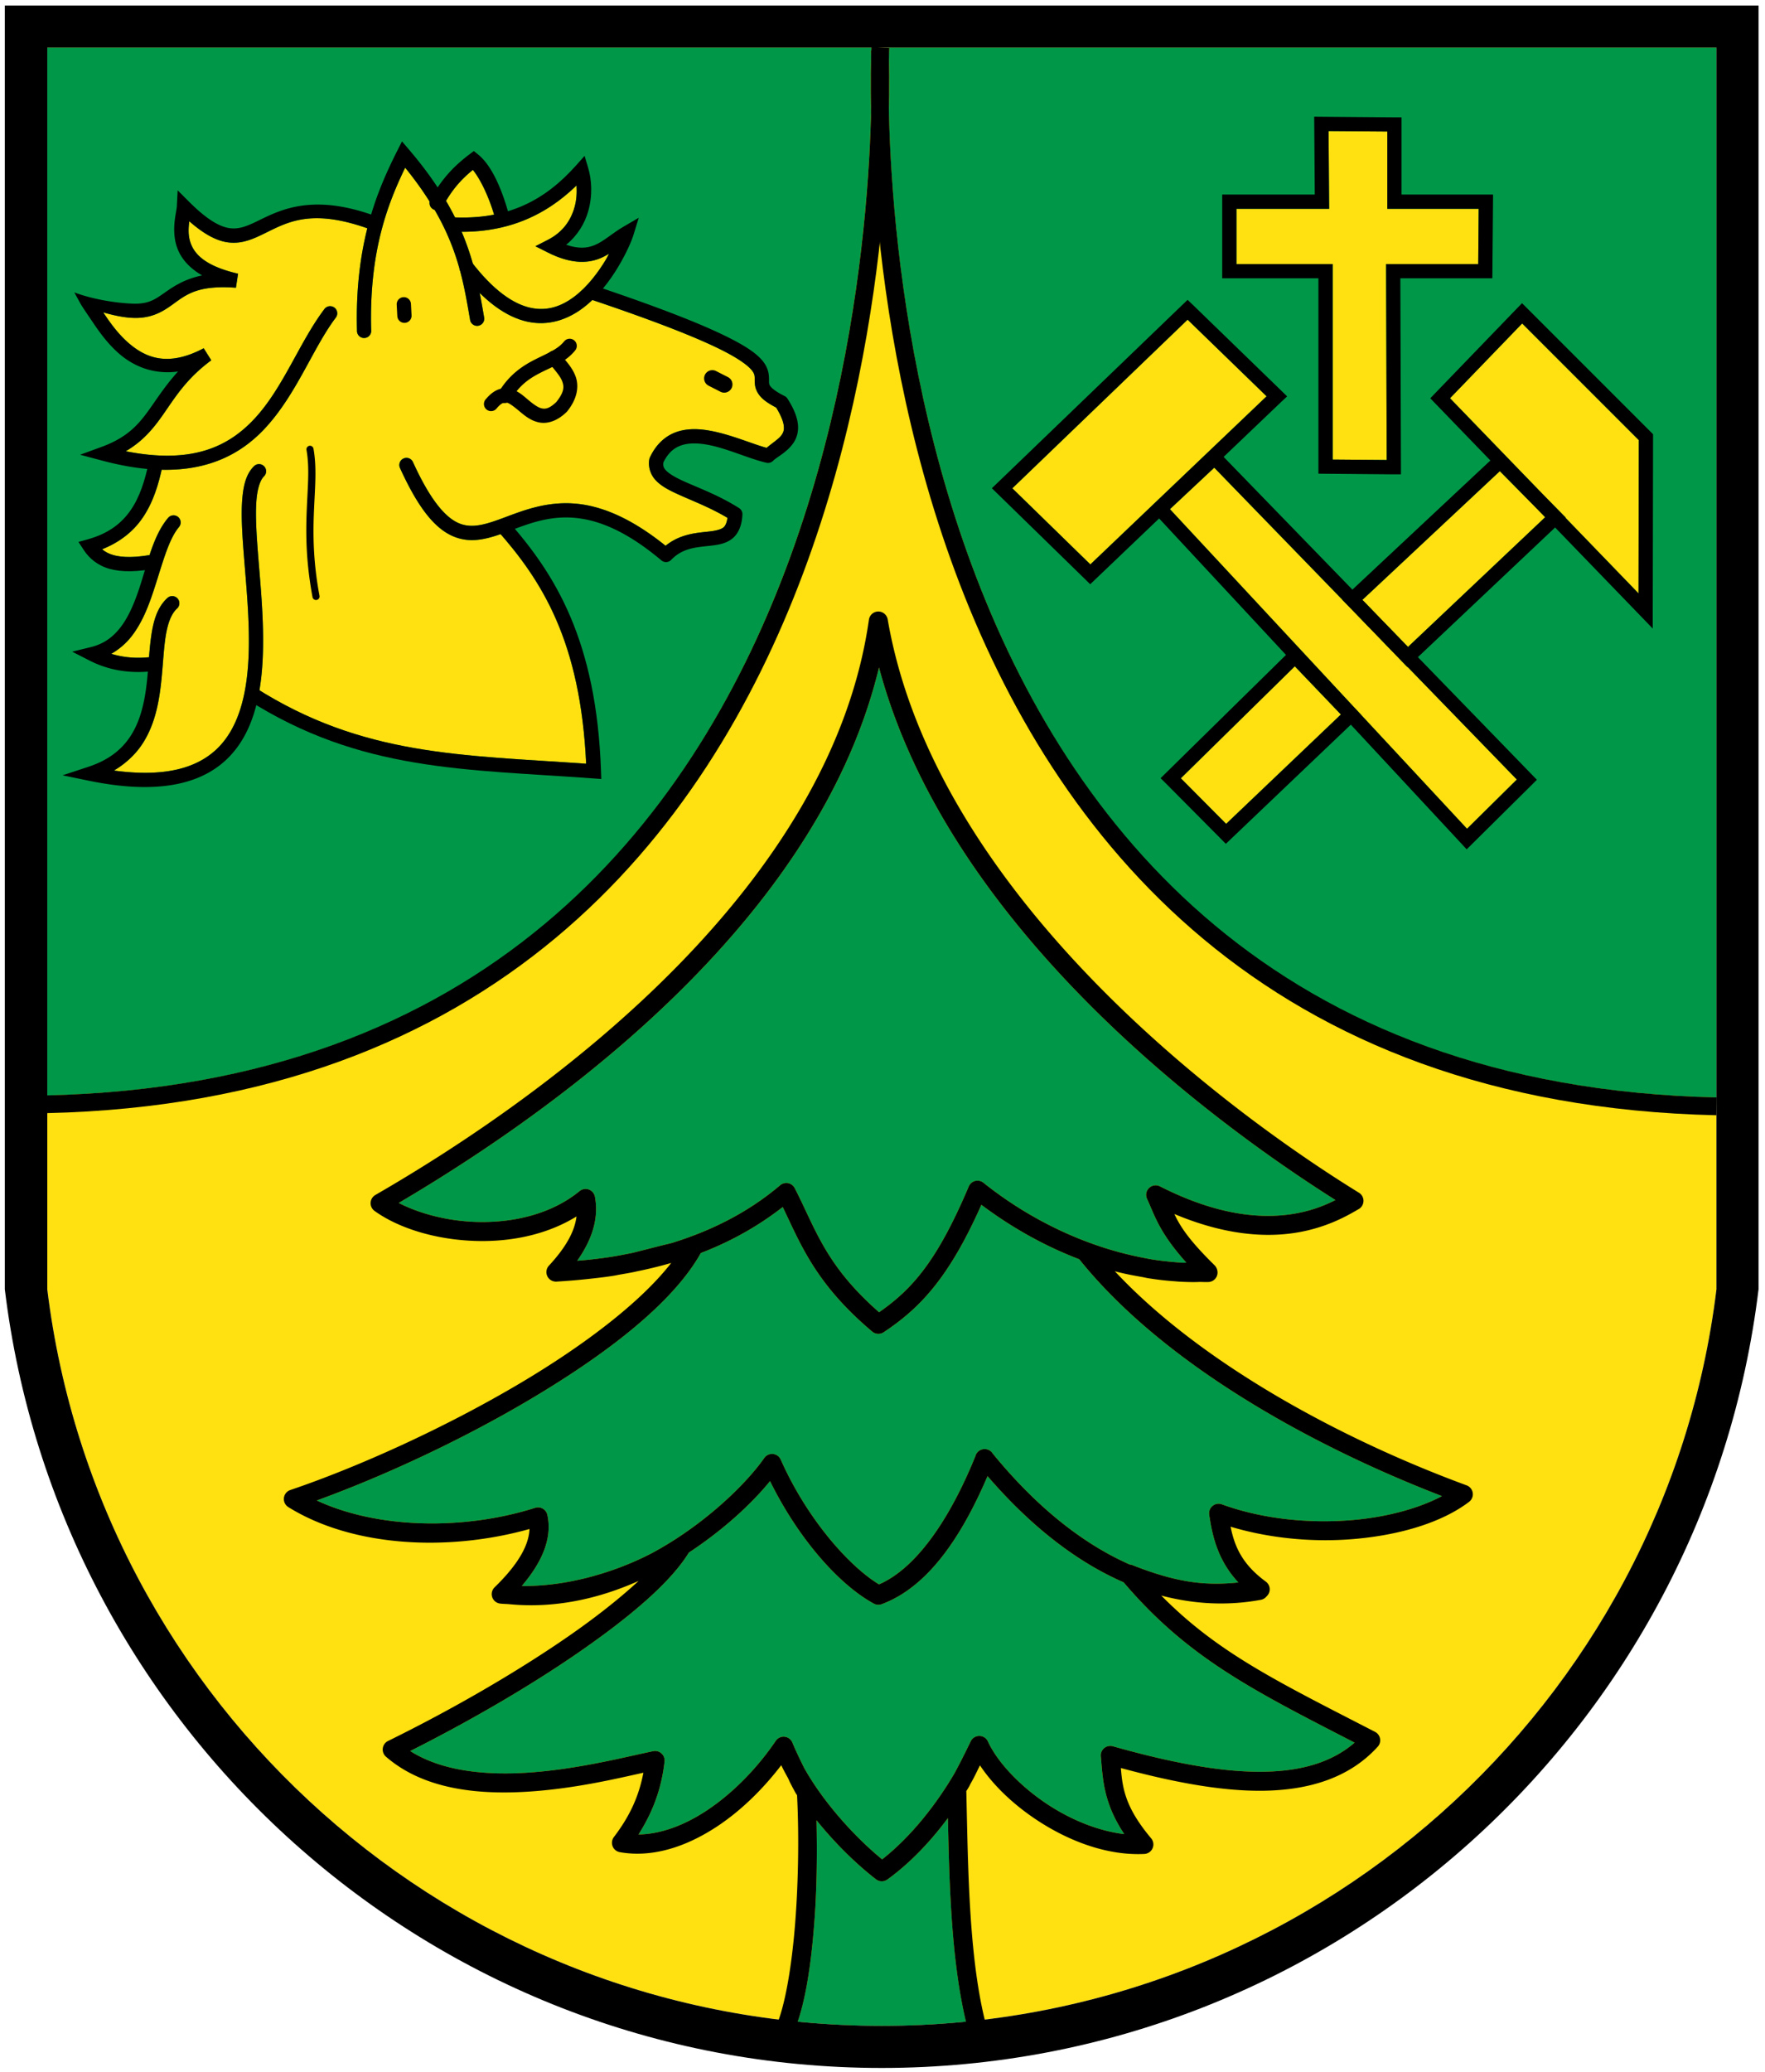 <svg xmlns="http://www.w3.org/2000/svg" width="743" height="872" version="1.0"><g style="display:inline"><path style="fill:#ffe010" d="M19.906 20.031h702.657v522.563c-21.35 174.593-170.598 309.969-351.344 309.968-180.746 0-329.963-135.375-351.313-309.968V20.03z"/><path style="opacity:1;fill:#009848;fill-opacity:1;fill-rule:nonzero;stroke:none;display:inline" d="M19.906 20.031V461c184.525-4.384 270.473-113.683 311.25-222.563 28.752-76.77 34.588-153.112 35.531-191.53-.227-10.462-.095-18.29.032-22.782v-.031c-.005-.176.005-.34 0-.5-.046-1.485-.094-2.25-.094-2.25h.188c.024-.632.019-1.064.03-1.313H19.907zm150.656 50.532c4.061 5.013 7.467 9.753 10.313 14.28v.032a3.017 3.017 0 0 0 1.563 3.188c.16.084.332.165.5.218 5.248 9.006 8.389 17.185 10.562 25.063l-.125.094c.079.103.171.209.25.312 1.92 7.054 3.058 13.851 4.25 20.781a2.999 2.999 0 0 0 1.906 2.406 3.013 3.013 0 0 0 3.031-.53 2.987 2.987 0 0 0 .97-2.907c-.58-3.374-1.169-6.766-1.845-10.219 6.982 6.886 13.676 10.69 20.094 12.094 9 1.97 17.078-1.002 23.438-5.813a45.255 45.255 0 0 0 3.906-3.312c26.002 8.767 42.336 15.214 52.469 20.094 10.202 4.913 13.961 8.3 15.125 10.156.582.928.67 1.452.719 2.281.049.83-.079 1.99.187 3.563.266 1.573 1.12 3.42 2.688 5 1.397 1.41 3.439 2.746 6.187 4.187 2.028 3.317 2.985 5.879 3.188 7.594.215 1.824-.145 2.805-.844 3.844-1.163 1.728-3.813 3.329-6.375 5.5-6.062-1.614-14.925-5.595-23.906-7.219-4.76-.86-9.638-1.011-14.157.594-4.518 1.605-8.475 5.108-11.062 10.656a3 3 0 0 0-.25.719c-.616 3.435.612 6.737 2.781 9 2.17 2.262 5.057 3.824 8.375 5.375 6.184 2.89 14.03 5.735 21.75 10.344-.334 2.137-.912 3.412-1.75 4.062-1.066.827-3.036 1.33-5.781 1.656-4.964.592-12.237.862-18.531 6.031-15.197-12.24-28.035-17.135-39-17.812-11.486-.71-20.75 2.895-28.47 5.781-7.718 2.887-13.56 4.87-19.124 2.719-5.564-2.151-12.05-8.996-19.75-25.906a2.996 2.996 0 0 0-2.438-1.781 3 3 0 0 0-2.75 1.25 2.985 2.985 0 0 0-.281 3c7.964 17.49 15.093 25.95 23.063 29.03 6.575 2.543 12.928 1.05 19.312-1.187 18.338 21.045 33.64 46.519 36 96.625-51.764-3.634-92.943-3.21-137.531-30.875v-.031c.71-4.18 1.122-8.499 1.344-12.875.834-16.514-1.22-34.065-2.25-48.531-.516-7.234-.77-13.698-.344-18.719.426-5.021 1.645-8.425 3.125-9.875a2.991 2.991 0 0 0 .656-3.438c-.511-1.095-1.62-1.79-2.813-1.75h-.062a1.48 1.48 0 0 0-.063 0h-.03l-.063.032h-.031a3 3 0 0 0-1.782.875c-3.28 3.213-4.428 8.018-4.906 13.656-.478 5.638-.179 12.285.344 19.625 1.045 14.68 3.048 32.015 2.25 47.813-.798 15.797-4.425 29.786-13.844 38.375-8.269 7.54-21.446 11.495-42.781 8.593 5.41-3.227 9.513-7.266 12.375-11.844 4.285-6.853 6.115-14.63 7.125-22.187 1.01-7.558 1.233-14.963 2.062-21.063.83-6.099 2.308-10.636 5-13.093a3.008 3.008 0 1 0-4.062-4.438c-4.467 4.076-6.012 10.136-6.906 16.719-.359 2.635-.62 5.403-.844 8.219-6.462.636-11.599-.143-15.875-1.438 3.345-1.926 6.193-4.382 8.468-7.281 3.767-4.798 6.293-10.522 8.344-16.344 4.103-11.643 6.709-23.797 11.657-29.687a3.029 3.029 0 0 0 .468-3.25A3.005 3.005 0 0 0 70.72 218c-3.547 4.222-5.846 9.707-7.781 15.594-6.94 1.165-11.797.964-15.157.031-2.072-.575-3.564-1.439-4.812-2.469 7.529-2.979 13.083-7.5 16.906-13 4.232-6.087 6.55-13.157 8.188-20.469 20.138.425 33.676-6.902 43.437-17.375 13.37-14.344 20.192-33.853 29.844-46.625a3.008 3.008 0 0 0 .406-3 2.98 2.98 0 0 0-2.406-1.812 3.002 3.002 0 0 0-2.781 1.188c-10.551 13.962-17.297 33.127-29.47 46.187-11.073 11.882-26.356 19.15-54.156 13.656 7.286-4.278 11.677-9.665 15.594-15.25 5.21-7.428 9.78-15.17 20.406-23.031l-3.187-5.063c-14.978 7.927-24.367 4.148-31.813-2.375-3.722-3.26-6.815-7.302-9.343-11.03a86.335 86.335 0 0 1-1.125-1.688c6.052 1.749 10.834 2.483 14.781 2.312 5.632-.243 9.612-2.34 12.875-4.562 6.525-4.446 10.547-9.411 28.188-8.125l.906-5.906c-14.343-3.333-18.684-8.597-20.188-13.563-.862-2.847-.702-5.712-.344-8.5 6.237 5.45 11.43 8.23 16.313 8.875 5.993.792 10.885-1.568 15.719-3.938 9.381-4.598 19.343-10.302 42.906-2v.032c-2.959 11.754-4.808 25.772-4.344 42.937a3.003 3.003 0 0 0 1.469 2.813 3.031 3.031 0 0 0 3.188-.094 2.981 2.981 0 0 0 1.312-2.875c-.883-32.622 6.711-52.57 14.313-68.313zm28.5.937c2.804 3.426 6.363 10.262 8.938 18.844-5.012.975-10.477 1.383-16.469 1.156a117.395 117.395 0 0 0-3.781-6.969c3.645-6.184 7.571-9.983 11.313-13.031zm43.625 6.563c.183 2.912.053 6.037-.843 9.187-1.526 5.363-4.787 10.388-11.219 13.688l-5.25 2.687 5.281 2.656c9.245 4.66 16.279 4.688 21.719 2.531 1.437-.57 2.742-1.266 3.969-2-.456.832-.732 1.511-1.25 2.376-3.28 5.464-7.833 11.496-13.25 15.593-5.417 4.097-11.451 6.3-18.531 4.75-6.853-1.5-15.029-6.78-24.25-18.562l-.032-.031c-1.222-4.313-2.723-8.765-4.687-13.376 20.782.032 36.187-7.687 48.344-19.5zM371.469 20.031l2.875.157s-.087 1.23-.156 3.562v.188c.113 3.953.25 11.706 0 22.468.002.113-.003.23 0 .344-.003.103.002.21 0 .313.002.114-.003.228 0 .343.908 39.068 6.724 114.759 35.03 190.875C449.92 347.728 536.236 457.58 722.563 461.844V20.03H371.47zM559.28 55.156l24.719.188v32.531h38.469l-.188 23.25H583.5v3l.25 79.469-22.75-.188v-82.281h-40.5v-23.25h39.031l-.031-3.031-.219-29.688zm-59.343 79.375 33.25 32.25L459 237.531 426.156 205.5l73.781-70.969zm140.843 1.594 49.094 49.094-.125 64.5-30.781-31.844.093-.094-2.156-2.187-6-6.094-40.5-41.906 30.375-31.469zm-129.625 60.688 53.781 55.437 2.125 2.188 23.344 24.156 2.063 2.125.062-.063 46 47.406-20.968 20.72-125.063-134.5 18.656-17.47zm120.219 1.468 15.75 15.938 3.344 3.437-57.75 54.594-19.219-19.781 57.875-54.188zm-86.313 82.125 19.407 20.281-48.313 46.032-19.062-19.188 47.969-47.125zM370.031 280.906c-25.037 103.681-128.623 182.03-202.187 225.344 8.593 4.433 20.467 7.675 33 8 15.387.4 31.367-3.345 43.125-12.969a4.005 4.005 0 0 1 3.906-.656 3.976 3.976 0 0 1 2.563 3c1.515 7.949-.37 16.92-7.47 26.969 1.538-.131 3.222-.262 4.595-.407 3.339-.371 6.692-.774 10.093-1.312 2.76-.437 5.562-1 8.344-1.563h.031l.094-.03h.031c5.062-1.232 10.25-2.645 16.469-4.126 16.15-4.962 31.968-12.607 45.781-24.343a4.001 4.001 0 0 1 3.375-.875 3.99 3.99 0 0 1 2.781 2.093c8.923 17.426 12.922 32.412 35.5 52.219 13.887-9.679 24.37-21.36 37.75-52.938a4.011 4.011 0 0 1 2.72-2.312 3.968 3.968 0 0 1 3.468.75c19.639 15.713 43.044 26.774 66.406 31.406 1.817.344 3.658.745 5.375 1 2.584.4 5.149.673 7.719.907 1.476.127 2.994.277 4.313.343.544.03 1.082-.021 1.625 0-11.6-12.92-13.325-19.907-16.563-26.843a4 4 0 0 1 .813-4.594 4.017 4.017 0 0 1 4.625-.688c23.272 11.818 41.012 13.537 54 11.875 8.744-1.118 15.14-3.731 19.875-6.125-59.1-37.347-163.947-118.4-192.157-224.125z"/><path style="opacity:1;fill:#009848;fill-opacity:1;fill-rule:nonzero;stroke:none;display:inline" d="M413.125 507.031c-13.67 30.765-25.85 43.514-41.156 53.656a4 4 0 0 1-4.781-.28c-23.833-20.084-30.043-36.583-37.688-52.438-10.8 8.414-22.464 14.758-34.469 19.344-11.913 21.277-39.973 42.721-72.281 61.843-29.38 17.389-61.983 32.333-89.406 42.313 25.255 11.8 61.47 12.742 91.937 3.093a4.022 4.022 0 0 1 3.219.344 3.979 3.979 0 0 1 1.906 2.594c2.004 9.052-1.416 19.012-10.75 29.938 17.422.302 37.576-4.911 54.531-13.688a143.902 143.902 0 0 0 6.532-3.719c19.383-11.735 34.394-26.926 41-36.437a3.986 3.986 0 0 1 3.656-1.688 3.996 3.996 0 0 1 3.281 2.344c10.813 24.462 28.402 44.636 41.375 52.531 17.158-7.462 31.14-30.628 40.594-54.031v-.031a4 4 0 0 1 2.594-2.688l.062-.031.094-.031c.103-.025.208-.046.313-.063a4 4 0 0 1 .78-.093 4 4 0 0 1 .407.03 4 4 0 0 1 .313.032l.093.031a4 4 0 0 1 2.656 1.844c18.35 22.45 37.89 37.966 57.688 46.688a4 4 0 0 1 1.031.218c17.692 6.963 29.763 8.883 44.656 7.313-8.546-9.146-10.953-19.296-12.28-28.532a3.989 3.989 0 0 1 1.437-3.687 3.995 3.995 0 0 1 3.906-.656c17.21 6.285 37.322 8.195 55.5 6.562 14.553-1.307 27.66-5.005 37.156-10.031-56.312-21.693-117.893-56.295-152.718-99.688-14.551-5.561-28.495-13.355-41.188-22.906z"/><path style="opacity:1;fill:#009848;fill-opacity:1;fill-rule:nonzero;stroke:none;display:inline" d="M415.719 621.219c-9.96 23.197-23.959 46.29-44.594 53.906a4 4 0 0 1-3.281-.25c-14.708-8.017-31.787-27.387-43.688-51.563-7.476 9.217-19.245 20.243-34.187 30.094-7.64 12.483-24.515 26.888-46.438 42.032-20.506 14.164-45.395 28.648-70.844 41.468 13.438 8.573 32.058 10.342 50.438 9.032 20.75-1.48 40.699-6.683 51.844-8.97a3.986 3.986 0 0 1 3.5.97 4.002 4.002 0 0 1 1.281 3.406c-1.233 10.912-4.649 20.78-10.969 30.687 9.17-.139 18.837-3.684 28.063-9.656 11.42-7.392 22.009-18.327 29.719-29.75a4.002 4.002 0 0 1 3.718-1.719 3.985 3.985 0 0 1 3.281 2.438c1.554 3.737 3.331 7.383 4.97 10.687 8.205 14.655 21.432 29.16 32.812 38.469 12.245-9.587 22.97-23.406 30.437-36.188 1.307-2.402 3.207-5.962 6.875-13.53a3.97 3.97 0 0 1 3.625-2.22 4.011 4.011 0 0 1 3.594 2.313c3.941 8.668 13.748 19.174 25.906 27 9.685 6.234 20.826 10.726 31.5 12-9.004-13.474-9.018-23.713-9.875-32.75a4.008 4.008 0 0 1 1.438-3.438 3.972 3.972 0 0 1 3.625-.78c23.038 6.494 44.642 10.895 62.812 10.718 16.026-.156 29.144-3.754 38.969-12.25-43.44-22.336-70.316-35.85-97.25-67.469-19.914-8.664-39.28-23.785-57.281-44.687z"/><path style="opacity:1;fill:#009848;fill-opacity:1;fill-rule:nonzero;stroke:none;display:inline" d="M399.031 765.125c-7.142 9.622-15.76 18.84-25.469 25.844a4 4 0 0 1-4.78-.063c-8.084-6.241-17.11-14.986-25.063-24.875.31 13.715.187 28.852-.969 43.719-1.248 16.05-3.402 30.6-6.969 41.063a358.48 358.48 0 0 0 35.438 1.75c11.96 0 23.78-.593 35.437-1.75-6.11-25.591-7.032-57.214-7.625-85.688z"/><path style="opacity:1;fill:#000;fill-opacity:1;fill-rule:evenodd;stroke:none;stroke-width:7.4;stroke-miterlimit:4;stroke-dasharray:none;stroke-opacity:1;display:inline" d="M2.031 2.313v540.281C24.463 727.164 181.254 870.28 371.156 870.28S717.85 727.165 740.281 542.594V2.312H2.031zM19.906 20.03h702.657v522.563c-21.35 174.593-170.598 309.969-351.344 309.968-180.746 0-329.963-135.375-351.313-309.968V20.03z"/><path d="M722.616 465.594C346.877 457.09 370.611 19.98 370.611 19.98" style="fill:none;fill-opacity:.75;fill-rule:evenodd;stroke:#000;stroke-width:7.506;stroke-linecap:butt;stroke-linejoin:miter;stroke-miterlimit:4;stroke-dasharray:none;stroke-opacity:1;display:inline"/><path style="fill:none;fill-opacity:.75;fill-rule:evenodd;stroke:#000;stroke-width:7.466;stroke-linecap:butt;stroke-linejoin:miter;stroke-miterlimit:4;stroke-dasharray:none;stroke-opacity:1;display:inline" d="M19.518 464.725c372.606-8.485 350.839-443.57 350.839-443.57"/><path style="fill:#000;fill-opacity:1;fill-rule:evenodd;stroke:none;stroke-width:6;stroke-linecap:round;stroke-linejoin:round;stroke-miterlimit:4;stroke-dasharray:none;stroke-opacity:1;display:inline" d="M249.563 120.219a3 3 0 0 0-.72 5.844c26.316 8.86 42.798 15.367 53 20.28 10.203 4.914 13.962 8.301 15.126 10.157.582.928.67 1.452.719 2.281.049.83-.079 1.99.187 3.563.266 1.573 1.12 3.42 2.688 5 1.397 1.41 3.439 2.746 6.187 4.187 2.028 3.317 2.985 5.879 3.188 7.594.215 1.824-.145 2.805-.844 3.844-1.163 1.728-3.813 3.329-6.375 5.5-6.062-1.614-14.925-5.595-23.906-7.219-4.76-.86-9.638-1.011-14.157.594-4.518 1.605-8.475 5.108-11.062 10.656a3 3 0 0 0-.25.719c-.616 3.435.612 6.737 2.781 9 2.17 2.262 5.057 3.824 8.375 5.375 6.184 2.89 14.03 5.735 21.75 10.344-.334 2.137-.912 3.412-1.75 4.062-1.066.827-3.036 1.33-5.781 1.656-4.964.592-12.237.862-18.531 6.031-15.197-12.24-28.035-17.135-39-17.812-11.486-.71-20.75 2.895-28.47 5.781-7.718 2.887-13.56 4.87-19.124 2.719-5.564-2.151-12.05-8.996-19.75-25.906a3 3 0 1 0-5.469 2.469c7.964 17.49 15.093 25.95 23.063 29.03 7.969 3.082 15.607.218 23.375-2.687 7.767-2.905 15.964-6.057 26-5.437 10.035.62 22.146 4.99 37.625 18a3 3 0 0 0 4.093-.219c5.033-5.23 10.923-5.287 16.906-6 2.992-.357 6.08-.828 8.72-2.875 2.638-2.047 4.172-5.572 4.374-10.25a3 3 0 0 0-1.375-2.656c-8.958-5.69-17.979-8.815-24.125-11.688-3.073-1.436-5.396-2.844-6.594-4.094-1.099-1.146-1.382-1.949-1.187-3.437 2.001-4.066 4.465-6.1 7.438-7.156 3.08-1.094 6.892-1.067 11.062-.313 8.34 1.508 17.584 5.93 24.906 7.594a3 3 0 0 0 2.813-.844c1.622-1.66 5.84-3.502 8.594-7.594 1.377-2.045 2.179-4.798 1.812-7.906-.367-3.108-1.752-6.534-4.375-10.656a3 3 0 0 0-1.188-1.063c-2.976-1.483-4.653-2.708-5.5-3.562-.846-.854-.935-1.216-1.03-1.781-.096-.565-.01-1.487-.094-2.906a10.885 10.885 0 0 0-1.625-5.125c-2.301-3.67-7.019-7.268-17.625-12.375-10.607-5.108-27.248-11.661-53.688-20.563a3 3 0 0 0-1.188-.156z"/><path style="fill:#000;fill-opacity:1;fill-rule:evenodd;stroke:none;stroke-width:6;stroke-linecap:butt;stroke-linejoin:miter;stroke-miterlimit:4;stroke-dasharray:none;stroke-opacity:1;display:inline" d="M62.563 194.813c-1.586 7.535-3.767 14.433-7.594 19.937-3.827 5.504-9.246 9.754-18 12.219l-3.938 1.094 2.25 3.437c2.266 3.453 5.758 6.486 10.875 7.906s11.71 1.39 20.688-.437l-1.188-5.875c-8.418 1.713-14.091 1.581-17.875.531-2.072-.575-3.564-1.439-4.812-2.469 7.529-2.979 13.083-7.5 16.906-13 4.546-6.538 6.871-14.206 8.531-22.094l-5.844-1.25z"/><path style="fill:#000;fill-opacity:1;fill-rule:evenodd;stroke:none;stroke-width:6;stroke-linecap:round;stroke-linejoin:miter;stroke-miterlimit:4;stroke-dasharray:none;stroke-opacity:1;display:inline" d="m169.219 59.5-2.031 4.031c-8.344 16.611-17.897 38.88-16.907 75.5a3 3 0 1 0 5.969-.156c-.883-32.622 6.711-52.57 14.313-68.313 20.916 25.825 23.95 44.417 27.312 63.97a3 3 0 1 0 5.906-1.032c-3.516-20.448-7.052-41.837-31.625-70.563L169.22 59.5z"/><path style="fill:#000;fill-opacity:1;fill-rule:evenodd;stroke:none;stroke-width:6;stroke-linecap:round;stroke-linejoin:miter;stroke-miterlimit:4;stroke-dasharray:none;stroke-opacity:1;display:inline" d="m74.781 80.094-.344 6.75c-.125 2.457-2.32 9.381-.156 16.531 1.373 4.534 4.646 8.976 10.813 12.531-8.63 1.775-13.397 5.665-17.375 8.375-2.904 1.979-5.364 3.31-9.75 3.5-4.386.19-16.64-.95-26.678-4.719l2.615 4.782c.847 1.46 3.09 4.733 5.75 8.656 2.66 3.923 6.01 8.422 10.344 12.219 6.15 5.388 14.593 9.043 24.938 7.625-4.779 5.269-8.174 10.4-11.313 14.875-5.022 7.159-9.648 12.765-21 16.906l-8.906 3.25 9.156 2.438c34.791 9.317 55.256.844 68.625-13.5 13.37-14.345 20.192-33.854 29.844-46.625a3 3 0 1 0-4.781-3.625c-10.551 13.962-17.297 33.127-29.47 46.187-11.073 11.882-26.356 19.15-54.156 13.656 7.286-4.278 11.677-9.665 15.594-15.25 5.21-7.428 9.78-15.17 20.406-23.031l-3.187-5.063c-14.978 7.927-24.367 4.148-31.813-2.375-3.722-3.26-6.815-7.302-9.343-11.03a86.335 86.335 0 0 1-1.125-1.688c6.052 1.749 10.834 2.483 14.781 2.312 5.632-.243 9.612-2.34 12.875-4.562 6.525-4.446 10.547-9.411 28.188-8.125l.906-5.906c-14.343-3.333-18.684-8.597-20.188-13.563-.862-2.847-.702-5.712-.344-8.5 6.237 5.45 11.43 8.23 16.313 8.875 5.993.792 10.885-1.568 15.719-3.938 9.667-4.738 19.946-10.635 45.094-1.187a3.001 3.001 0 0 0 2.093-5.625c-26.524-9.966-40.278-3.236-49.812 1.438-4.768 2.336-8.262 3.879-12.313 3.343-4.05-.535-9.346-3.286-17.219-11.156l-4.78-4.781zM73 216.875A3 3 0 0 0 70.719 218c-6.687 7.96-8.853 20.469-12.75 31.531-1.95 5.531-4.256 10.683-7.375 14.656-3.12 3.974-6.928 6.823-12.407 8.157l-7.812 1.906 7.156 3.656c6.256 3.224 15.526 6.139 28.125 4.375a3 3 0 1 0-.844-5.937c-7.455 1.043-13.241.243-17.968-1.188 3.345-1.926 6.193-4.382 8.468-7.281 3.767-4.798 6.293-10.522 8.344-16.344 4.103-11.643 6.709-23.797 11.657-29.687A3 3 0 0 0 73 216.875z"/><path style="fill:#000;fill-opacity:1;fill-rule:evenodd;stroke:none;stroke-width:6;stroke-linecap:round;stroke-linejoin:miter;stroke-miterlimit:4;stroke-dasharray:none;stroke-opacity:1;display:inline" d="M108.688 195.344a3 3 0 0 0-1.782.875c-3.28 3.213-4.428 8.018-4.906 13.656-.478 5.638-.179 12.285.344 19.625 1.045 14.68 3.048 32.015 2.25 47.813-.798 15.797-4.425 29.786-13.844 38.375-8.269 7.54-21.446 11.495-42.781 8.593 5.41-3.227 9.513-7.266 12.375-11.844 4.285-6.853 6.115-14.63 7.125-22.187 1.01-7.558 1.233-14.963 2.062-21.063.83-6.099 2.308-10.636 5-13.093a3.008 3.008 0 1 0-4.062-4.438c-4.467 4.076-6.012 10.136-6.906 16.719-.895 6.583-1.076 13.913-2.032 21.063-.955 7.149-2.651 14.056-6.25 19.812-3.598 5.756-9.052 10.494-18.218 13.5l-10.72 3.531 11.063 2.281c27.987 5.766 46.184 1.796 57.407-8.437 11.222-10.233 14.915-25.986 15.75-42.5.834-16.514-1.22-34.065-2.25-48.531-.516-7.234-.77-13.698-.344-18.719.426-5.021 1.645-8.425 3.125-9.875a3 3 0 0 0-2.406-5.156z"/><path style="fill:#000;fill-opacity:1;fill-rule:evenodd;stroke:none;stroke-width:6;stroke-linecap:butt;stroke-linejoin:miter;stroke-miterlimit:4;stroke-dasharray:none;stroke-opacity:1;display:inline" d="m213.75 219.125-4.5 3.969c18.994 21.383 35.076 46.852 37.5 98.312-52.48-3.684-94.072-3.222-139.375-32.062l-3.25 5.062c47.803 30.432 91.768 29.228 145.656 33.188l3.344.25L253 324.5c-1.883-54.998-19.364-82.987-39.25-105.375zM246.094 65.594l-3.594 4.031c-12.827 14.365-28.477 23.2-52.781 21.781l-.344 6c23.327 1.363 40.206-6.608 53.313-19.344.182 2.913.052 6.038-.844 9.188-1.526 5.363-4.787 10.388-11.219 13.688l-5.25 2.687 5.281 2.656c9.245 4.66 16.279 4.688 21.719 2.531 1.437-.57 2.742-1.266 3.969-2-.456.832-.732 1.511-1.25 2.376-3.28 5.464-7.833 11.496-13.25 15.593-5.417 4.097-11.451 6.3-18.531 4.75-7.08-1.55-15.589-7.125-25.188-19.75l-4.75 3.656c10.118 13.307 19.657 19.969 28.656 21.938 9 1.97 17.078-1.002 23.438-5.813 6.36-4.81 11.25-11.398 14.781-17.28 3.53-5.884 5.639-10.903 6.375-13.282l2.281-7.375-6.656 3.906c-4.667 2.723-8.134 6.118-12.094 7.688-3.07 1.217-6.567 1.577-11.812-.219 4.863-3.944 7.833-9.036 9.281-14.125 1.89-6.644 1.45-13.247 0-18.125l-1.531-5.156z"/><path style="fill:#000;fill-opacity:1;fill-rule:evenodd;stroke:none;stroke-width:6;stroke-linecap:round;stroke-linejoin:miter;stroke-miterlimit:4;stroke-dasharray:none;stroke-opacity:1;display:inline" d="m199.469 63.563-1.875 1.406c-5.026 3.843-11.235 9.26-16.406 19.031a3.006 3.006 0 1 0 5.312 2.813c3.995-7.549 8.384-11.91 12.563-15.313 3 3.668 6.87 11.246 9.468 20.688a3 3 0 1 0 5.781-1.594c-3.237-11.767-7.565-21.148-13.03-25.563l-1.813-1.469zM233.031 147.594a3 3 0 0 0-2.094 4.875c2.358 3.03 4.826 5.619 5.72 7.969.878 2.312.908 4.492-2.438 8.718-2.898 2.776-4.544 3.026-6.094 2.719-1.578-.312-3.498-1.69-5.625-3.469-2.127-1.78-4.376-3.947-7.656-4.781a8.485 8.485 0 0 0-5.344.406c-1.786.755-3.404 2.076-4.969 3.938a3 3 0 1 0 4.594 3.844c1.153-1.373 2.065-1.987 2.688-2.25.622-.264.989-.271 1.562-.125 1.147.29 3.05 1.752 5.25 3.593s4.781 4.046 8.344 4.75c3.562.705 7.696-.639 11.562-4.406l.125-.125.125-.156c4.36-5.413 5.027-10.713 3.469-14.813-1.558-4.1-4.591-6.927-6.594-9.5a3 3 0 0 0-2.625-1.187z"/><path style="fill:#000;fill-opacity:1;fill-rule:evenodd;stroke:none;stroke-width:6;stroke-linecap:round;stroke-linejoin:miter;stroke-miterlimit:4;stroke-dasharray:none;stroke-opacity:1;display:inline" d="M239.719 142.563a3 3 0 0 0-2.25 1.125c-2.634 3.26-6.79 4.879-11.906 7.437-5.118 2.558-10.99 6.238-15.563 13.781a3 3 0 1 0 5.125 3.094c3.866-6.38 8.363-9.12 13.125-11.5 4.762-2.38 9.997-4.23 13.875-9.031a3 3 0 0 0-2.406-4.906z"/><path style="fill:#000;fill-opacity:1;fill-rule:evenodd;stroke:none;stroke-width:6.915;stroke-linecap:round;stroke-linejoin:miter;stroke-miterlimit:4;stroke-dasharray:none;stroke-opacity:1;display:inline" d="M299.844 155.781a3.458 3.458 0 0 0-1.5 6.563l5.031 2.562a3.46 3.46 0 0 0 3.156-6.156l-5.031-2.563a3.458 3.458 0 0 0-1.656-.406z"/><path style="fill:#000;fill-opacity:1;fill-rule:evenodd;stroke:none;stroke-width:6;stroke-linecap:round;stroke-linejoin:miter;stroke-miterlimit:4;stroke-dasharray:none;stroke-opacity:1;display:inline" d="M169.781 125.063A3 3 0 0 0 167 128.28l.25 4.75a3.004 3.004 0 0 0 6-.312l-.25-4.75a3 3 0 0 0-3.219-2.906z"/><path style="fill:#000;fill-opacity:1;fill-rule:evenodd;stroke:none;stroke-width:3;stroke-linecap:round;stroke-linejoin:miter;stroke-miterlimit:4;stroke-dasharray:none;stroke-opacity:1;display:inline" d="M130.375 187.594a1.5 1.5 0 0 0-1.344 1.781c2.631 14.772-3.164 31.248 2.5 61.75a1.5 1.5 0 1 0 2.938-.531c-5.56-29.945.325-45.891-2.5-61.75a1.5 1.5 0 0 0-1.594-1.25z"/><path style="fill:#000;fill-opacity:1;fill-rule:evenodd;stroke:none;stroke-width:6;stroke-linecap:butt;stroke-linejoin:miter;stroke-miterlimit:4;stroke-dasharray:none;stroke-opacity:1;display:inline" d="m553.219 49.094.031 3.031.219 29.75H514.5v35.25H555v82.219l2.969.031 28.75.25h3.031v-3.031l-.25-79.469h38.719l.031-3 .25-29.25.031-3H590v-32.5h-2.969l-30.75-.25-3.062-.031zm6.062 6.062 24.719.188v32.531h38.469l-.188 23.25H583.5v3l.25 79.469-22.75-.188v-82.281h-40.5v-23.25h39.031l-.031-3.031-.219-29.688z"/><path style="fill:#000;fill-opacity:1;fill-rule:evenodd;stroke:none;stroke-width:6;stroke-linecap:butt;stroke-linejoin:miter;stroke-miterlimit:4;stroke-dasharray:none;stroke-opacity:1;display:inline" d="m499.938 126.188-2.094 2-78.063 75.125-2.25 2.156 2.219 2.156 37.125 36.219 2.063 2.031 2.093-2 78.531-74.938 2.282-2.125-2.25-2.187-37.563-36.438-2.094-2zm0 8.343 33.25 32.25L459 237.531 426.156 205.5l73.781-70.969zM640.719 127.594l-2.125 2.187-34.5 35.75-2 2.094 2 2.063 86.5 89.5 5.156 5.343v-7.406l.125-73.125v-1.25l-.875-.875-52.125-52.125-2.156-2.156zm.062 8.531 49.094 49.094-.125 64.5-79.344-82.125 30.375-31.469z"/><path style="fill:#000;fill-opacity:1;fill-rule:evenodd;stroke:none;stroke-width:6;stroke-linecap:butt;stroke-linejoin:miter;stroke-miterlimit:4;stroke-dasharray:none;stroke-opacity:1;display:inline" d="m511.344 188.406-2.156 2-23 21.5L484 213.97l2.063 2.187 129.25 139 2.093 2.281 2.219-2.187 25.25-25 2.094-2.094-2.063-2.125-131.5-135.5-2.062-2.125zm-.188 8.406 127.375 131.25-20.968 20.72-125.063-134.5 18.656-17.47z"/><path style="fill:#000;fill-opacity:1;fill-rule:evenodd;stroke:none;stroke-width:6;stroke-linecap:butt;stroke-linejoin:miter;stroke-miterlimit:4;stroke-dasharray:none;stroke-opacity:1;display:inline" d="m631.531 189.906-2.125 2-62.25 58.25-2.218 2.094 2.125 2.188 23.343 24.156 2.063 2.125 2.156-2.031 62.219-58.782 2.218-2.125-2.156-2.187-23.312-23.625-2.063-2.063zm-.156 8.375 19.125 19.344-57.844 54.688-19.156-19.844 57.875-54.188zM545.188 271.844 543 274l-52.281 51.375-2.156 2.125 2.156 2.125 23.25 23.406 2.062 2.094 2.125-2.031 52.625-50.156 2.188-2.063-2.094-2.188-23.594-24.625-2.093-2.218zm-.125 8.562 19.406 20.281-48.313 46.032-19.062-19.188 47.969-47.125z"/><path style="fill:#000;fill-opacity:1;fill-rule:nonzero;stroke:none;stroke-width:8;stroke-linecap:round;stroke-linejoin:round;stroke-miterlimit:4;stroke-opacity:1;display:inline" d="M369.344 257.375a4 4 0 0 0-3.563 3.438C349.995 371.9 235.225 458.365 158 502.905a4 4 0 0 0-.344 6.688c10.323 7.436 26.154 12.22 42.969 12.656 14.329.372 29.43-2.523 42.063-10.313-.71 5.705-3.771 12.24-11.625 20.72a4 4 0 0 0 2.656 6.687c.093.013.187.024.281.031a4 4 0 0 0 .406-.031 267.25 267.25 0 0 0 14.531-1.25c3.609-.39 7.06-.807 9.844-1.282.055-.009.102-.021.156-.03.475-.076.962-.204 1.438-.282 2.627-.483 5.544-.924 7.781-1.469 4.794-.98 9.592-2.131 14.406-3.531-12.799 16.506-36.632 34.658-63.875 50.781-31.858 18.856-68.216 35.218-96.468 44.782a4 4 0 0 0-.844 7.187c26.836 16.688 66.859 18.926 101.531 9.219-.275 6.462-4.227 14.361-14.687 24.531a4 4 0 0 0 2.281 6.844c1.21.156 2.485.148 3.719.25 19.512 1.94 38.169-2.404 54.625-9.782-7.918 7.333-18.017 15.34-29.875 23.532-21.662 14.962-48.493 30.505-75.625 43.843a4 4 0 0 0-.844 6.625c16.176 14.023 39.509 16.142 61.219 14.594 18.92-1.348 35.774-5.36 47.125-7.875-1.805 9.47-5.4 17.87-12.406 27.063a4 4 0 0 0 2.5 6.375c13.696 2.432 27.72-2.264 40.25-10.375 10.525-6.814 19.984-16.154 27.687-26.219.867 1.818 1.84 3.606 2.844 5.406.295.59.628 1.427.906 1.969.98 1.91 1.81 3.467 2.469 4.594.149.255.305.442.437.656.804 15.285.652 35.228-.781 53.656-1.466 18.847-4.47 36.238-8.344 44.219a4 4 0 0 0 1.938 5.375c26.42 12.075 61.729 6.12 84.406.219a4 4 0 0 0 2.844-4.938c-7.75-27.824-8.06-67.27-8.813-100.281.369-.543.71-1.066 1.25-2.031.096-.172.427-.872.531-1.063 1.563-2.683 2.676-5.153 3.97-7.718 5.703 8.58 14.474 16.922 24.937 23.656 13.203 8.498 28.967 14.383 44.281 13.625a4 4 0 0 0 2.844-6.563c-10.856-12.93-12.058-20.884-12.75-29.593 21.322 5.754 41.588 9.737 59.531 9.562 19.503-.19 36.63-5.347 48.594-18.531a4 4 0 0 0-1.125-6.25c-41.097-21.185-66.172-33.21-90-57.375 13.942 3.69 27.993 4.362 41.875 1.812a4 4 0 0 0 2.468-1.468 4 4 0 0 0-.312-6.188c-10-7.336-13.162-14.807-14.844-23.125 16.972 5.083 35.474 6.66 52.563 5.125 19.237-1.727 36.592-7.025 47.843-15.594a4 4 0 0 0-1.062-6.937C564.519 605.65 505.443 573.728 469.312 535c4.067 1.094 7.813 1.77 11.563 2.438.845.153 1.686.362 2.531.5 4.051.644 7.66 1.042 11.094 1.28.658.05 1.312.117 1.969.157 3.273.173 5.974.233 8.406.125 1.26-.012 2.527.084 3.781.031a4 4 0 0 0 3.813-4.75 4.002 4.002 0 0 0-.094-.406 4 4 0 0 0-.063-.25 3.989 3.989 0 0 0-.062-.125 4 4 0 0 0-.063-.156l-.03-.063a4 4 0 0 0-.845-1.281c-10.88-10.67-14.547-16.442-16.937-21.594 19.99 8.413 36.348 9.802 48.969 8.188 14.607-1.869 24.325-7.781 28.656-10.282a4 4 0 0 0 .094-6.843C511.84 464.815 393.29 374.33 373.687 260.688a4 4 0 0 0-4.343-3.313zm.687 23.531c28.21 105.725 133.056 186.778 192.156 224.125-4.734 2.394-11.13 5.007-19.875 6.125-12.987 1.662-30.727-.057-54-11.875a4 4 0 0 0-5.437 5.281c3.238 6.937 4.963 13.924 16.563 26.844-.543-.021-1.081.03-1.625 0-1.319-.066-2.837-.216-4.313-.343-2.57-.234-5.135-.507-7.719-.907-1.717-.255-3.558-.656-5.375-1-23.362-4.632-46.767-15.693-66.406-31.406a4 4 0 0 0-6.188 1.563c-13.38 31.577-23.863 43.258-37.75 52.937-22.578-19.807-26.577-34.793-35.5-52.219a4 4 0 0 0-6.156-1.219c-13.813 11.737-29.631 19.382-45.781 24.344-6.22 1.481-11.407 2.894-16.469 4.125-.051.013-.104.019-.156.032-2.782.561-5.583 1.125-8.344 1.562-3.4.538-6.754.941-10.094 1.313-1.372.144-3.056.275-4.593.406 7.099-10.049 8.984-19.02 7.469-26.969a4 4 0 0 0-6.47-2.344c-11.757 9.624-27.737 13.368-43.124 12.969-12.533-.325-24.407-3.567-33-8 73.564-43.314 177.15-121.663 202.187-225.344zm43.094 226.125c12.693 9.551 26.637 17.345 41.188 22.906 34.825 43.393 96.406 77.995 152.718 99.688-9.495 5.026-22.603 8.724-37.156 10.031-18.178 1.633-38.29-.277-55.5-6.562a4 4 0 0 0-5.344 4.343c1.328 9.236 3.735 19.386 12.281 28.532-14.893 1.57-26.964-.35-44.656-7.313a4 4 0 0 0-1.031-.218c-19.799-8.722-39.338-24.238-57.688-46.688a4 4 0 0 0-2.656-1.844 4.006 4.006 0 0 0-.094-.031 4 4 0 0 0-.312-.031 4 4 0 0 0-.406-.032 4 4 0 0 0-.781.094c-.105.017-.21.038-.313.063l-.094.031-.062.031a4 4 0 0 0-2.594 2.688v.031c-9.454 23.403-23.436 46.569-40.594 54.031-12.973-7.895-30.562-28.07-41.375-52.531a4 4 0 0 0-6.937-.656c-6.606 9.51-21.617 24.702-41 36.437a143.902 143.902 0 0 1-6.531 3.719c-16.956 8.777-37.11 13.99-54.532 13.688 9.334-10.926 12.754-20.886 10.75-29.938a4 4 0 0 0-5.125-2.938c-30.466 9.65-66.682 8.708-91.937-3.093 27.423-9.98 60.026-24.924 89.406-42.313 32.308-19.122 60.368-40.566 72.281-61.843 12.005-4.586 23.67-10.93 34.469-19.344 7.645 15.855 13.855 32.354 37.688 52.437a4 4 0 0 0 4.78.282c15.306-10.143 27.487-22.892 41.157-53.657zm2.594 114.188c18.001 20.902 37.367 36.023 57.281 44.687 26.934 31.62 53.81 45.133 97.25 67.469-9.825 8.496-22.943 12.094-38.969 12.25-18.17.177-39.774-4.224-62.812-10.719a4 4 0 0 0-5.063 4.219c.857 9.037.871 19.276 9.875 32.75-10.674-1.274-21.815-5.766-31.5-12-12.158-7.826-21.965-18.332-25.906-27a4 4 0 0 0-7.219-.094c-3.668 7.569-5.568 11.13-6.875 13.532-7.468 12.78-18.192 26.6-30.437 36.187-11.38-9.31-24.607-23.814-32.813-38.469-1.638-3.304-3.415-6.95-4.969-10.687a4 4 0 0 0-7-.719c-7.709 11.423-18.299 22.358-29.718 29.75-9.226 5.972-18.894 9.517-28.063 9.656 6.32-9.907 9.736-19.775 10.969-30.687a4 4 0 0 0-4.781-4.375c-11.145 2.286-31.094 7.49-51.844 8.968-18.38 1.31-37-.458-50.438-9.03 25.45-12.821 50.338-27.305 70.844-41.47 21.923-15.143 38.798-29.548 46.438-42.03 14.942-9.852 26.71-20.878 34.187-30.095 11.9 24.176 28.98 43.546 43.688 51.563a4 4 0 0 0 3.281.25c20.635-7.617 34.635-30.709 44.594-53.906zM399.03 765.125c.602 28.936 1.524 61.133 7.906 86.938-20.816 5.032-50.23 8.796-71.812.656 3.98-10.562 6.3-25.924 7.625-42.969 1.156-14.867 1.278-30.004.969-43.719 7.952 9.89 16.979 18.634 25.062 24.875a4 4 0 0 0 4.781.063c9.709-7.004 18.327-16.222 25.47-25.844z"/></g></svg>